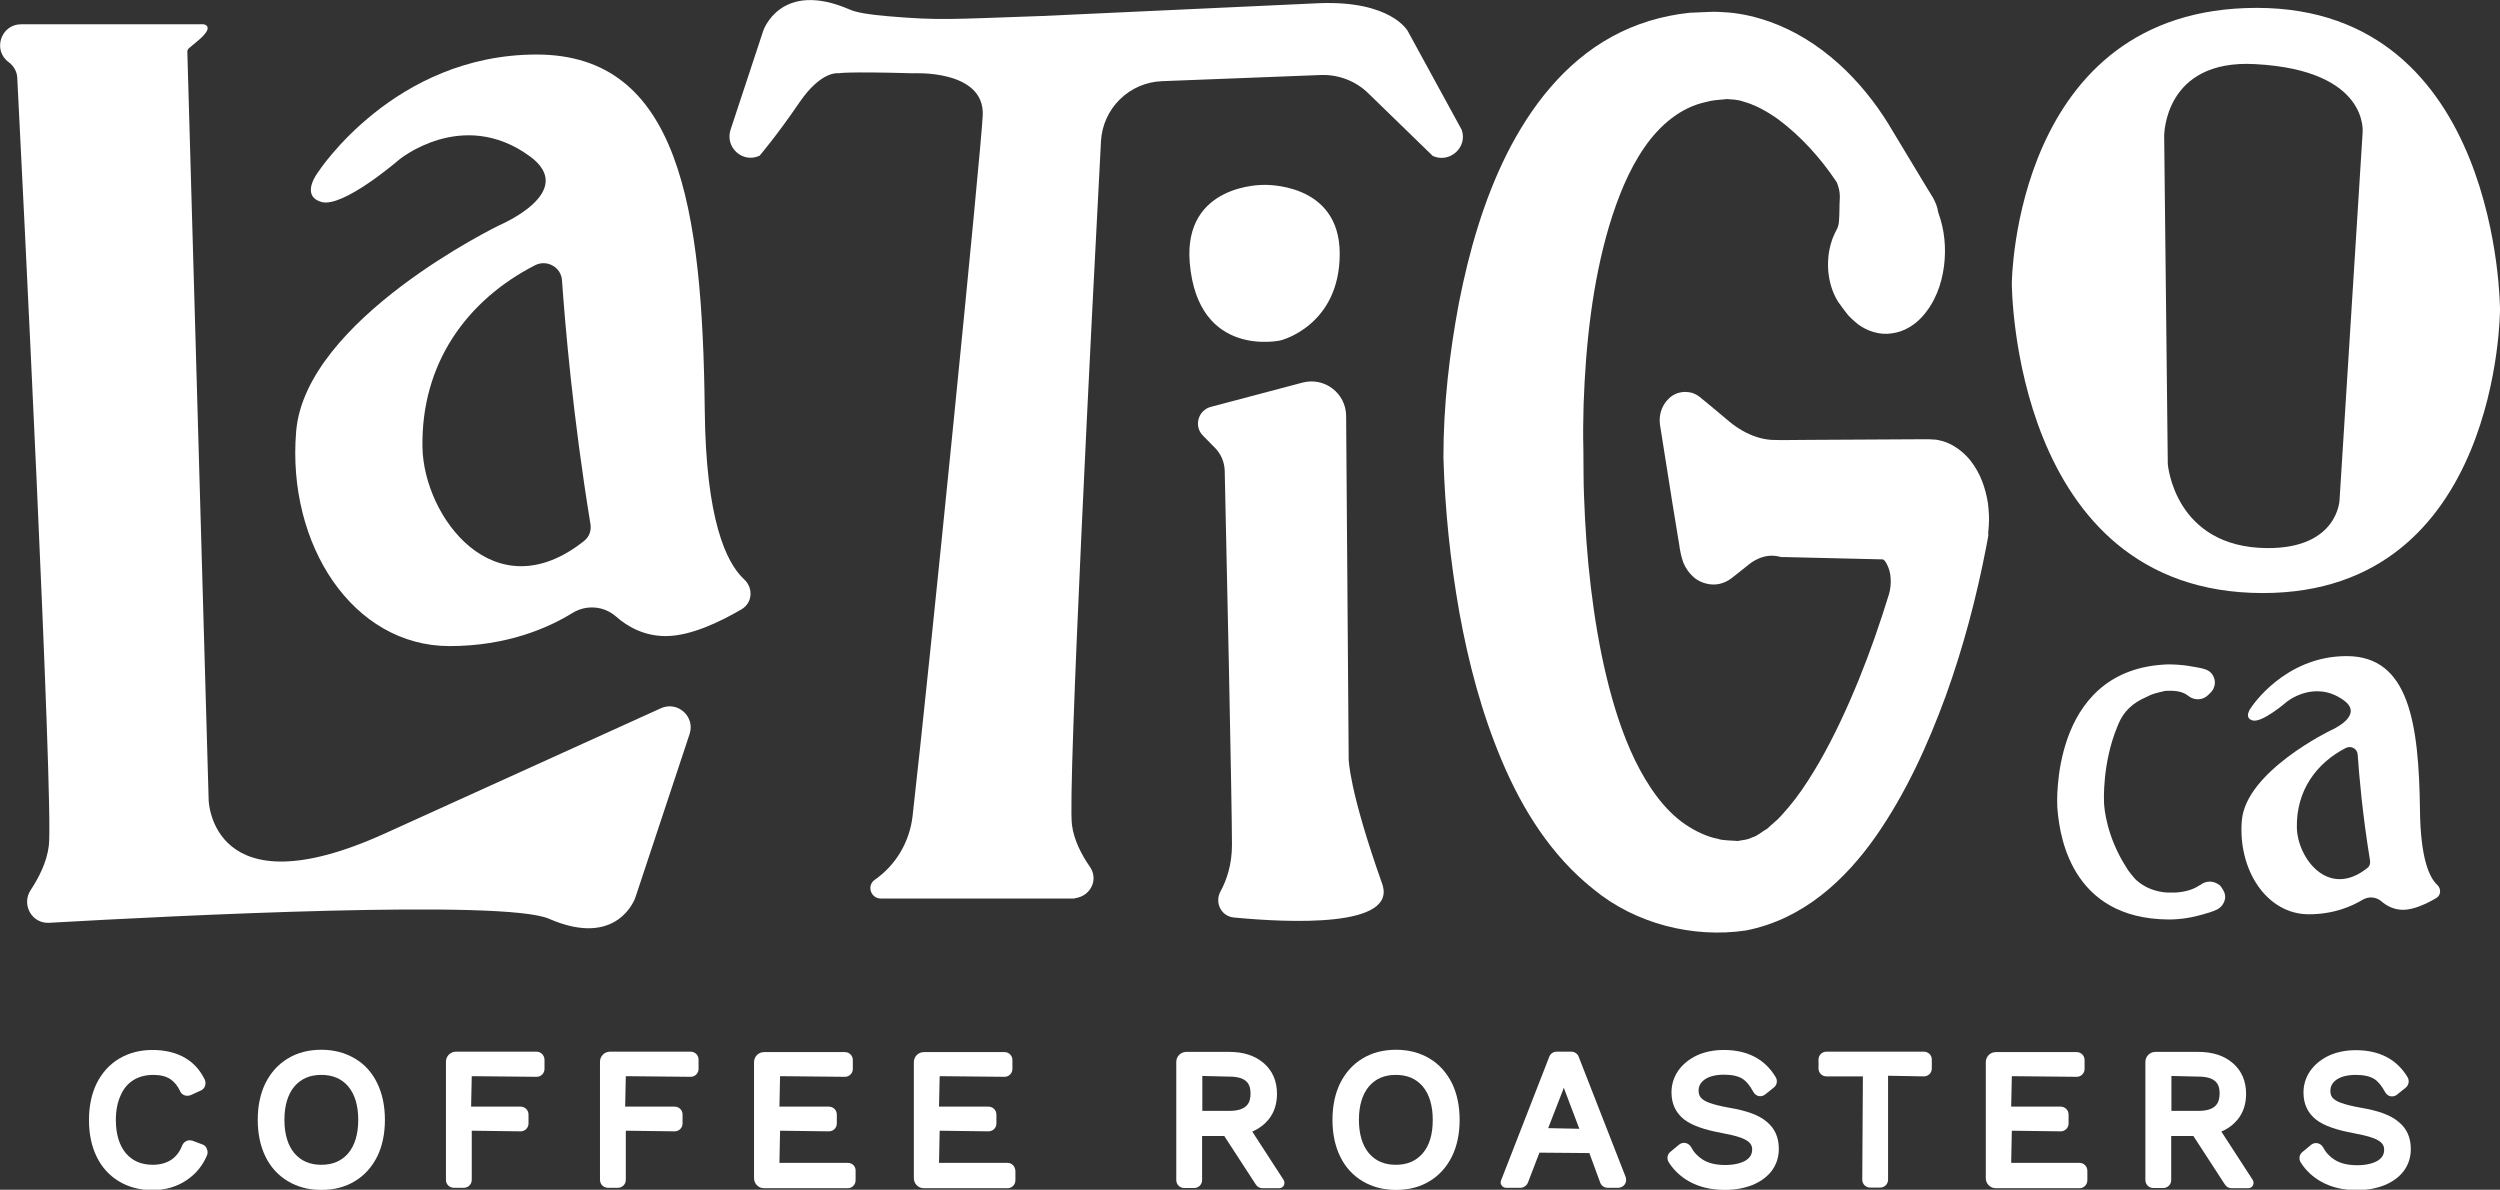 <svg width="311" height="148" viewBox="0 0 311 148" fill="none" xmlns="http://www.w3.org/2000/svg">
<rect x="0" y="0" width="311" height="148" fill="#333333" stroke="none"/>
<g clip-path="url(#clip0)">
<path d="M87.67 50.959C87.378 25.758 84.484 6.784 66.754 6.784C49.024 6.784 39.574 21.412 39.574 21.412C39.574 21.412 37.292 24.327 39.973 25.122C42.653 25.917 49.634 19.875 49.634 19.875C49.634 19.875 57.491 13.356 65.852 19.398C72.036 23.85 62.136 28.01 62.136 28.01C62.136 28.01 37.982 39.697 36.84 53.688C35.673 67.733 43.874 80.373 55.925 80.373C63.091 80.373 68.24 78.094 71.24 76.24C72.939 75.206 75.115 75.365 76.628 76.69C78.035 77.936 80.105 79.128 82.812 79.128C85.891 79.128 89.554 77.379 92.261 75.789C93.642 74.968 93.721 73.113 92.553 72.053C90.324 69.986 87.802 64.606 87.67 50.959ZM72.673 67.283C61.499 76.186 52.713 64.288 52.554 55.649C52.368 45.209 58.075 37.338 66.568 32.992C68.028 32.25 69.806 33.231 69.913 34.874C70.284 40.2 71.266 51.86 73.443 65.136C73.602 65.958 73.31 66.779 72.673 67.283Z" fill="white"/>
<path d="M79.043 111.643L85.785 91.317C86.502 89.144 84.299 87.157 82.202 88.111C75.221 91.291 62.268 97.147 47.856 103.693C26.303 113.471 25.958 99.559 25.958 99.559L23.304 6.439C23.304 6.254 23.383 6.095 23.516 5.989C23.516 5.989 23.516 5.989 24.657 5.035C26.834 3.206 25.321 3.021 25.321 3.021H2.627C0.105 3.021 -0.956 6.254 1.088 7.738C1.725 8.215 2.123 8.93 2.149 9.699C2.707 20.59 6.688 100.248 6.078 105.177C5.839 107.191 4.883 109.099 3.821 110.715C2.627 112.517 3.954 114.929 6.131 114.796C21.897 113.895 62.719 111.855 68.293 114.293C76.92 118.056 79.043 111.643 79.043 111.643Z" fill="white"/>
<path d="M157.159 23.002C157.159 23.002 147.206 22.843 148.002 32.674C149.011 44.678 159.309 42.346 159.309 42.346C159.309 42.346 166.662 40.544 166.662 31.561C166.662 22.578 157.159 23.002 157.159 23.002Z" fill="white"/>
<path d="M171.943 109.947C167.776 98.207 167.776 94.444 167.776 94.444L167.458 51.727C167.431 48.918 164.777 46.878 162.043 47.593L150.63 50.614C149.037 51.038 148.48 53.026 149.648 54.192L151.134 55.702C151.904 56.471 152.328 57.504 152.355 58.59C152.541 66.514 153.257 100.009 153.257 105.097C153.257 107.562 152.594 109.496 151.824 110.901C151.081 112.279 151.904 113.975 153.47 114.134C160.344 114.796 173.881 115.432 171.943 109.947Z" fill="white"/>
<path d="M170.218 11.607L178.234 19.398C180.331 20.352 182.587 18.337 181.844 16.165L175.128 3.869C175.128 3.869 173.085 0.053 164.113 0.397L129.714 1.987C118.088 2.385 117 2.57 110.417 2.014C108.188 1.828 106.542 1.563 105.719 1.192C97.066 -2.571 94.943 3.842 94.943 3.842L90.882 16.138C90.165 18.338 92.395 20.352 94.492 19.371C94.492 19.371 96.668 16.827 99.429 12.773C102.189 8.718 104.313 9.116 104.313 9.116C104.313 9.116 105.135 8.877 113.576 9.116C113.576 9.116 122.468 8.612 122.255 14.31C122.07 18.655 115.646 82.917 113.523 101.546C113.151 104.726 111.453 107.615 108.825 109.443C107.79 110.159 108.321 111.775 109.568 111.775H133.616C133.616 111.775 133.695 111.775 133.801 111.722C135.659 111.457 136.695 109.417 135.58 107.827C134.518 106.29 133.589 104.488 133.35 102.606C132.793 98.446 135.845 38.61 136.96 17.596C137.172 13.488 140.49 10.229 144.604 10.096L164.405 9.328C166.528 9.275 168.652 10.07 170.218 11.607Z" fill="white"/>
<path d="M281.511 73.775C311 73.775 311 38.504 311 38.504C311 38.504 311 0.98 280.741 0.98C250.483 0.98 250.271 35.244 250.271 35.244C250.271 35.244 250.27 73.775 281.511 73.775ZM280.556 7.976C294.836 8.745 293.907 16.536 293.907 16.536L291.04 62.194C291.04 62.194 290.854 68.236 282.042 68.183C270.469 68.104 269.673 57.716 269.673 57.716L269.222 16.854C269.248 16.854 269.169 7.34 280.556 7.976Z" fill="white"/>
<path d="M247.404 65.427C247.484 64.394 247.404 63.546 247.298 62.592C247.006 60.763 246.396 58.908 245.122 57.292C244.485 56.497 243.635 55.755 242.574 55.225C242.043 54.96 241.459 54.801 240.848 54.695L239.946 54.642H239.336L234.558 54.668L224.976 54.721C223.463 54.721 221.632 54.774 220.358 54.721C219.137 54.642 217.889 54.218 216.774 53.582C216.217 53.264 215.66 52.893 215.129 52.442L213.297 50.906L212.368 50.137L211.917 49.766L211.678 49.581L211.572 49.474L211.28 49.263C211.333 49.289 211.015 49.077 210.749 48.971C210.457 48.839 210.271 48.812 210.032 48.785C209.555 48.706 209.077 48.785 208.652 48.918C207.829 49.236 207.405 49.739 207.086 50.19C206.502 51.091 206.396 51.992 206.502 52.84L208.015 62.38L208.785 67.097C208.971 67.945 208.891 68.448 209.395 69.959C209.661 70.621 210.086 71.284 210.802 71.893C211.519 72.476 212.74 72.9 213.908 72.635C214.465 72.503 214.969 72.264 215.341 71.973L215.925 71.522L216.854 70.78L217.756 70.065C218.022 69.879 218.181 69.773 218.446 69.641C219.402 69.137 220.384 69.005 221.34 69.243L221.579 69.296H221.87L234.239 69.588C234.346 69.641 234.531 69.773 234.717 70.171C234.956 70.621 235.168 71.257 235.195 71.92C235.248 72.556 235.168 73.271 235.009 73.854L234.133 76.61C232.965 80.188 231.612 83.791 230.099 87.236C228.586 90.681 226.887 94.073 224.896 97.147C223.914 98.684 222.826 100.115 221.658 101.387C221.101 102.05 220.437 102.5 219.853 103.083C219.216 103.428 218.579 104.037 217.969 104.17C217.332 104.514 216.748 104.488 216.19 104.62C215.792 104.567 214.147 104.567 213.748 104.355C212.448 104.143 210.882 103.401 209.608 102.527C206.98 100.725 204.963 97.757 203.397 94.577C201.831 91.344 200.716 87.793 199.84 84.162C198.964 80.532 198.354 76.796 197.902 73.059C197.451 69.296 197.186 65.507 197.053 61.717C196.973 59.783 197 58.034 196.973 55.967C196.92 54.112 196.947 52.204 197 50.322C197.265 42.77 198.088 35.165 200.185 28.089C201.247 24.591 202.601 21.173 204.565 18.337C206.502 15.529 209.103 13.356 212.209 12.693C212.979 12.455 213.802 12.428 214.598 12.349L214.757 12.322C214.731 12.322 214.757 12.322 214.784 12.322L215.155 12.349C215.394 12.375 215.686 12.375 215.845 12.402C216.164 12.481 216.403 12.455 216.801 12.614C218.287 13.011 219.8 13.833 221.207 14.84C223.994 16.907 226.489 19.663 228.48 22.657C228.586 22.895 228.718 23.266 228.772 23.531C228.851 23.902 228.878 24.167 228.878 24.485C228.851 25.015 228.825 25.651 228.825 26.128C228.825 26.632 228.798 27.082 228.772 27.48C228.745 27.877 228.665 28.169 228.559 28.407L228.267 28.99C228.161 29.229 227.949 29.679 227.869 29.971C227.444 31.243 227.338 32.541 227.444 33.813C227.577 35.085 227.922 36.357 228.665 37.55C229.143 38.239 229.302 38.398 229.727 38.981L229.966 39.272L230.364 39.67C230.63 39.935 230.895 40.12 231.16 40.359C232.275 41.18 233.815 41.71 235.328 41.472C236.841 41.286 238.115 40.465 239.017 39.511L237.796 38.318L238.752 39.246L237.796 38.318L239.017 39.511C240.742 37.656 241.539 35.35 241.831 33.124C242.123 30.872 241.91 28.566 241.114 26.42C241.008 25.704 240.795 25.227 240.477 24.618L239.681 23.319L238.115 20.723L234.983 15.529L234.956 15.476C231.559 9.964 226.515 4.955 220.092 2.676C218.5 2.12 216.827 1.722 215.129 1.563C214.253 1.51 213.456 1.431 212.554 1.484L210.165 1.59C206.715 1.961 203.476 2.941 200.53 4.558C194.558 7.817 190.364 13.356 187.445 19.159C184.525 25.015 182.747 31.322 181.499 37.629C180.305 43.989 179.562 50.349 179.562 56.894C179.747 63.36 180.411 69.747 181.526 76.08C182.667 82.413 184.313 88.694 186.861 94.709C189.382 100.672 192.966 106.449 198.248 110.635C203.45 114.928 210.643 116.73 217.199 115.75C224.365 114.345 229.568 109.416 233.337 104.064C237.106 98.658 239.813 92.669 242.043 86.6C244.246 80.505 245.892 74.252 247.113 67.892L247.351 66.62C247.298 66.275 247.378 65.957 247.404 65.427Z" fill="white"/>
<path d="M25.215 142.382L23.941 141.905C23.862 141.879 23.676 141.852 23.596 141.852C23.198 141.852 22.826 142.117 22.667 142.488C22.375 143.257 21.951 143.813 21.367 144.237C20.703 144.687 19.907 144.899 19.004 144.899C17.571 144.899 16.483 144.422 15.66 143.468C14.837 142.488 14.412 141.084 14.412 139.308C14.412 138.116 14.625 137.082 15.023 136.234C15.395 135.386 15.925 134.777 16.616 134.353C17.306 133.929 18.128 133.717 19.084 133.717C19.96 133.717 20.703 133.902 21.234 134.273C21.712 134.618 22.11 135.095 22.402 135.731C22.561 136.102 22.906 136.314 23.304 136.314C23.437 136.314 23.596 136.287 23.729 136.234L25.003 135.651C25.242 135.545 25.428 135.333 25.507 135.095C25.587 134.856 25.587 134.565 25.481 134.326C24.923 133.16 24.127 132.259 23.065 131.623C21.951 130.961 20.57 130.616 18.951 130.616C17.412 130.616 16.005 130.987 14.811 131.703C13.616 132.418 12.687 133.452 12.024 134.777C11.387 136.075 11.068 137.612 11.068 139.335C11.068 141.057 11.387 142.594 12.024 143.892C12.661 145.217 13.616 146.251 14.811 146.966C16.005 147.682 17.412 148.053 18.978 148.053C20.57 148.053 22.004 147.629 23.225 146.807C24.366 146.039 25.215 145.005 25.746 143.733C25.852 143.495 25.852 143.204 25.746 142.965C25.667 142.674 25.454 142.462 25.215 142.382Z" fill="white"/>
<path d="M44.141 131.676C42.946 130.961 41.539 130.59 39.973 130.59C38.381 130.59 36.974 130.961 35.806 131.676C34.612 132.392 33.683 133.425 33.019 134.75C32.382 136.049 32.064 137.586 32.064 139.308C32.064 141.031 32.382 142.568 33.019 143.866C33.656 145.191 34.612 146.225 35.806 146.94C37.001 147.656 38.407 148.027 39.973 148.027C41.566 148.027 42.973 147.656 44.141 146.94C45.335 146.225 46.264 145.191 46.928 143.866C47.565 142.568 47.883 141.031 47.883 139.308C47.883 137.586 47.565 136.049 46.928 134.75C46.29 133.425 45.361 132.392 44.141 131.676ZM43.318 143.469C42.495 144.423 41.407 144.9 39.973 144.9C38.54 144.9 37.452 144.423 36.629 143.469C35.806 142.488 35.381 141.084 35.381 139.308C35.381 137.533 35.806 136.128 36.629 135.148C37.452 134.194 38.54 133.717 39.973 133.717C41.407 133.717 42.495 134.194 43.318 135.148C44.141 136.128 44.565 137.533 44.565 139.308C44.565 141.084 44.141 142.488 43.318 143.469Z" fill="white"/>
<path d="M66.755 130.828H56.722C56.032 130.828 55.475 131.385 55.475 132.074V146.781C55.475 147.337 55.926 147.761 56.457 147.761H57.704C58.262 147.761 58.686 147.311 58.686 146.781V140.659L64.765 140.739C65.322 140.739 65.747 140.288 65.747 139.758V138.645C65.747 138.089 65.296 137.665 64.765 137.665H58.607L58.686 133.876L66.755 133.955C67.313 133.955 67.737 133.505 67.737 132.975V131.862C67.737 131.279 67.286 130.828 66.755 130.828Z" fill="white"/>
<path d="M85.919 130.828H75.886C75.195 130.828 74.638 131.385 74.638 132.074V146.781C74.638 147.337 75.089 147.761 75.62 147.761H76.868C77.425 147.761 77.85 147.311 77.85 146.781V140.659L83.928 140.739C84.485 140.739 84.91 140.288 84.91 139.758V138.645C84.91 138.089 84.459 137.665 83.928 137.665H77.77L77.85 133.876L85.919 133.955C86.476 133.955 86.901 133.505 86.901 132.975V131.862C86.927 131.279 86.476 130.828 85.919 130.828Z" fill="white"/>
<path d="M105.48 144.661H96.96L97.04 140.66L103.118 140.739C103.675 140.739 104.1 140.289 104.1 139.759V138.646C104.1 138.089 103.649 137.665 103.118 137.665H96.96L97.04 133.876L105.109 133.955C105.666 133.955 106.091 133.505 106.091 132.975V131.862C106.091 131.305 105.639 130.881 105.109 130.881H95.049C94.359 130.881 93.801 131.438 93.801 132.127V146.569C93.801 147.258 94.359 147.815 95.049 147.815H105.454C106.011 147.815 106.436 147.364 106.436 146.834V145.721C106.489 145.112 106.038 144.661 105.48 144.661Z" fill="white"/>
<path d="M125.334 144.661H116.814L116.894 140.66L122.972 140.739C123.53 140.739 123.954 140.289 123.954 139.759V138.646C123.954 138.089 123.503 137.665 122.972 137.665H116.814L116.894 133.876L124.963 133.955C125.52 133.955 125.945 133.505 125.945 132.975V131.862C125.945 131.305 125.494 130.881 124.963 130.881H114.93C114.24 130.881 113.682 131.438 113.682 132.127V146.569C113.682 147.258 114.24 147.815 114.93 147.815H125.334C125.892 147.815 126.317 147.364 126.317 146.834V145.721C126.317 145.112 125.892 144.661 125.334 144.661Z" fill="white"/>
<path d="M155.779 140.766C156.601 140.421 157.265 139.918 157.796 139.282C158.512 138.407 158.857 137.321 158.857 136.075C158.857 134.485 158.3 133.187 157.185 132.233C156.097 131.305 154.664 130.855 152.912 130.855H147.577C146.887 130.855 146.329 131.411 146.329 132.1V146.808C146.329 147.364 146.781 147.788 147.311 147.788H148.559C149.116 147.788 149.541 147.338 149.541 146.808V141.322H152.301L156.23 147.364C156.416 147.656 156.734 147.815 157.053 147.815H159.123C159.362 147.815 159.601 147.682 159.707 147.47C159.813 147.258 159.813 146.993 159.68 146.781L155.779 140.766ZM152.912 138.195H149.568V133.849L152.912 133.929C155.248 133.929 155.566 135.015 155.566 136.049C155.566 137.056 155.248 138.195 152.912 138.195Z" fill="white"/>
<path d="M177.836 131.676C176.642 130.961 175.235 130.59 173.669 130.59C172.076 130.59 170.669 130.961 169.502 131.676C168.307 132.392 167.378 133.425 166.715 134.75C166.078 136.049 165.759 137.586 165.759 139.308C165.759 141.031 166.078 142.568 166.715 143.866C167.352 145.191 168.307 146.225 169.502 146.94C170.696 147.656 172.103 148.027 173.669 148.027C175.261 148.027 176.668 147.656 177.836 146.94C179.03 146.225 179.959 145.191 180.623 143.866C181.26 142.568 181.578 141.031 181.578 139.308C181.578 137.586 181.26 136.049 180.623 134.75C179.959 133.425 179.03 132.392 177.836 131.676ZM176.987 143.469C176.164 144.423 175.075 144.9 173.642 144.9C172.209 144.9 171.121 144.423 170.298 143.469C169.475 142.488 169.05 141.084 169.05 139.308C169.05 137.533 169.475 136.128 170.298 135.148C171.121 134.194 172.209 133.717 173.642 133.717C175.075 133.717 176.164 134.194 176.987 135.148C177.809 136.128 178.234 137.533 178.234 139.308C178.234 141.084 177.836 142.488 176.987 143.469Z" fill="white"/>
<path d="M196.389 131.464C196.256 131.093 195.884 130.828 195.46 130.828H193.655C193.23 130.828 192.885 131.067 192.726 131.464L186.727 146.86C186.648 147.072 186.674 147.284 186.807 147.47C186.94 147.655 187.125 147.761 187.364 147.761H189.143C189.541 147.761 189.912 147.496 190.072 147.125L191.505 143.389L197.716 143.442L199.069 147.125C199.202 147.496 199.574 147.761 199.998 147.761H201.299C201.618 147.761 201.936 147.602 202.122 147.337C202.308 147.072 202.334 146.728 202.228 146.41L196.389 131.464ZM192.593 140.341L194.425 135.625L194.531 135.307L194.663 135.651L196.468 140.421L192.593 140.341Z" fill="white"/>
<path d="M215.101 137.798C214.039 137.612 213.216 137.4 212.632 137.188C212.128 137.003 211.757 136.764 211.571 136.526C211.411 136.314 211.305 136.049 211.305 135.678C211.305 135.121 211.544 134.671 212.049 134.3C212.606 133.902 213.429 133.69 214.49 133.69C215.499 133.69 216.269 133.876 216.8 134.22C217.277 134.538 217.702 135.068 218.1 135.81C218.286 136.155 218.605 136.367 218.976 136.367C219.188 136.367 219.427 136.287 219.587 136.155L220.675 135.28C221.073 134.962 221.153 134.406 220.887 133.982C219.534 131.729 217.357 130.616 214.437 130.616C213.163 130.616 212.049 130.855 211.066 131.305C210.084 131.782 209.315 132.418 208.757 133.213C208.2 134.035 207.934 134.936 207.934 135.89C207.934 137.321 208.465 138.434 209.5 139.255C210.456 139.997 212.022 140.554 214.225 140.951C216.11 141.296 216.959 141.64 217.33 141.905C217.782 142.197 217.968 142.541 217.968 142.992C217.968 143.574 217.729 143.998 217.198 144.343C216.587 144.714 215.711 144.926 214.597 144.926C213.482 144.926 212.553 144.714 211.836 144.263C211.226 143.892 210.721 143.362 210.376 142.7C210.191 142.382 209.872 142.17 209.5 142.17C209.288 142.17 209.049 142.25 208.89 142.382L207.802 143.283C207.404 143.601 207.324 144.157 207.589 144.581C208.226 145.588 209.102 146.41 210.217 147.019C211.438 147.682 212.898 148.026 214.57 148.026C215.844 148.026 216.985 147.814 217.994 147.417C219.029 146.993 219.825 146.41 220.409 145.641C220.993 144.846 221.285 143.945 221.285 142.912C221.285 141.481 220.781 140.342 219.746 139.52C218.817 138.725 217.304 138.169 215.101 137.798Z" fill="white"/>
<path d="M239.336 130.828H227.206C226.648 130.828 226.224 131.279 226.224 131.809V132.922C226.224 133.478 226.675 133.902 227.206 133.902H231.744L231.665 146.754C231.665 147.311 232.116 147.735 232.647 147.735H233.894C234.452 147.735 234.876 147.284 234.876 146.754V133.823L239.336 133.902C239.893 133.902 240.318 133.452 240.318 132.922V131.809C240.318 131.279 239.893 130.828 239.336 130.828Z" fill="white"/>
<path d="M258.711 144.661H250.191L250.271 140.66L256.349 140.739C256.907 140.739 257.331 140.289 257.331 139.759V138.646C257.331 138.089 256.88 137.665 256.349 137.665H250.191L250.271 133.876L258.34 133.955C258.897 133.955 259.322 133.505 259.322 132.975V131.862C259.322 131.305 258.871 130.881 258.34 130.881H248.28C247.59 130.881 247.033 131.438 247.033 132.127V146.569C247.033 147.258 247.59 147.815 248.28 147.815H258.685C259.242 147.815 259.667 147.364 259.667 146.834V145.721C259.694 145.112 259.242 144.661 258.711 144.661Z" fill="white"/>
<path d="M276.335 140.766C277.158 140.421 277.821 139.918 278.352 139.282C279.069 138.407 279.414 137.321 279.414 136.075C279.414 134.485 278.857 133.187 277.742 132.233C276.654 131.305 275.22 130.855 273.468 130.855H268.133C267.443 130.855 266.886 131.411 266.886 132.1V146.808C266.886 147.364 267.337 147.788 267.868 147.788H269.115C269.673 147.788 270.098 147.338 270.098 146.808V141.322H272.858L276.786 147.364C276.972 147.656 277.291 147.815 277.609 147.815H279.679C279.918 147.815 280.157 147.682 280.263 147.47C280.369 147.258 280.369 146.993 280.237 146.781L276.335 140.766ZM273.468 138.195H270.124V133.849L273.468 133.929C275.804 133.929 276.123 135.015 276.123 136.049C276.096 137.056 275.804 138.195 273.468 138.195Z" fill="white"/>
<path d="M293.667 137.798C292.606 137.612 291.783 137.4 291.199 137.188C290.695 137.003 290.323 136.764 290.137 136.526C289.978 136.314 289.898 136.049 289.898 135.704C289.898 135.148 290.137 134.697 290.641 134.326C291.199 133.929 292.022 133.717 293.083 133.717C294.092 133.717 294.862 133.903 295.393 134.247C295.87 134.565 296.295 135.095 296.693 135.837C296.879 136.181 297.198 136.393 297.569 136.393C297.781 136.393 298.02 136.314 298.18 136.181L299.268 135.307C299.666 134.989 299.746 134.432 299.507 134.009C298.153 131.756 295.977 130.643 293.057 130.643C291.783 130.643 290.668 130.882 289.686 131.332C288.704 131.809 287.934 132.445 287.377 133.24C286.819 134.062 286.554 134.962 286.554 135.916C286.554 137.347 287.085 138.46 288.12 139.282C289.075 140.024 290.641 140.58 292.845 140.978C294.729 141.322 295.578 141.667 295.95 141.932C296.401 142.223 296.587 142.568 296.587 143.018C296.587 143.601 296.348 144.025 295.817 144.37C295.207 144.741 294.331 144.953 293.216 144.953C292.101 144.953 291.172 144.741 290.456 144.29C289.845 143.919 289.341 143.389 288.996 142.727C288.81 142.409 288.492 142.197 288.12 142.197C287.908 142.197 287.669 142.276 287.509 142.409L286.421 143.31C286.023 143.628 285.943 144.184 286.209 144.608C286.846 145.615 287.722 146.437 288.837 147.046C290.058 147.709 291.517 148.053 293.19 148.053C294.464 148.053 295.605 147.841 296.614 147.444C297.649 147.02 298.445 146.437 299.029 145.668C299.613 144.873 299.905 143.972 299.905 142.939C299.905 141.508 299.401 140.368 298.365 139.547C297.41 138.725 295.87 138.169 293.667 137.798Z" fill="white"/>
<path fill-rule="evenodd" clip-rule="evenodd" d="M291.544 87.104C287.881 84.481 284.457 87.316 284.457 87.316C284.457 87.316 281.404 89.966 280.21 89.621C279.042 89.277 280.051 88.005 280.051 88.005C280.051 88.005 284.165 81.619 291.915 81.619C299.666 81.619 300.913 89.886 301.046 100.884C301.125 106.82 302.214 109.178 303.196 110.079C303.7 110.556 303.674 111.378 303.063 111.722C301.895 112.411 300.276 113.18 298.949 113.18C297.755 113.18 296.852 112.65 296.242 112.12C295.605 111.563 294.649 111.484 293.906 111.934C292.579 112.729 290.349 113.736 287.217 113.736C281.962 113.736 278.378 108.198 278.883 102.076C279.387 95.955 289.924 90.867 289.924 90.867C289.924 90.867 294.251 89.038 291.544 87.104ZM294.834 107.058C293.879 101.281 293.454 96.193 293.295 93.861C293.242 93.146 292.498 92.722 291.835 93.04C288.145 94.921 285.65 98.366 285.73 102.924C285.783 106.687 289.605 111.881 294.489 107.986C294.781 107.774 294.887 107.403 294.834 107.058Z" fill="white"/>
<path d="M275.778 113.153C275.22 113.418 274.61 113.603 273.999 113.762C272.991 114.054 271.955 114.266 270.841 114.345C270.177 114.398 269.487 114.398 268.664 114.345C257.012 113.63 256.109 102.871 255.924 100.327C255.924 100.168 254.995 83.606 269.115 82.678C269.407 82.652 269.699 82.652 269.991 82.652C270.549 82.652 271.106 82.705 271.69 82.758C272.062 82.811 272.46 82.864 272.858 82.943L273.176 82.996C273.575 83.076 273.946 83.129 274.318 83.261C274.928 83.447 275.353 83.924 275.486 84.533C275.565 84.851 275.539 85.169 275.433 85.461C275.353 85.726 275.194 85.991 274.955 86.203L274.716 86.441C274.052 87.13 272.964 87.183 272.194 86.547C271.61 86.07 270.734 85.885 269.646 85.938H269.487C269.328 85.938 269.195 85.991 269.062 86.017L268.823 86.07C268.346 86.176 267.868 86.309 267.443 86.494L267.284 86.574L267.072 86.68C265.24 87.448 264.152 88.561 263.515 90.098C263.488 90.178 263.435 90.284 263.409 90.363C261.498 94.921 261.737 99.718 261.737 99.797C261.763 100.619 262.082 104.09 264.497 107.879C264.656 108.171 264.869 108.436 265.054 108.674C265.293 108.966 265.532 109.284 265.798 109.522C267.682 111.165 269.885 111.033 269.965 111.033C270.151 111.033 270.389 111.033 270.628 111.033C271.902 110.953 272.884 110.635 273.575 110.158C273.628 110.132 273.681 110.105 273.734 110.079C274.424 109.549 275.326 109.522 276.07 110.079C276.229 110.185 276.335 110.37 276.441 110.529C276.68 110.874 276.839 111.245 276.813 111.669C276.733 112.331 276.362 112.861 275.778 113.153Z" fill="white"/>
</g>
<defs>
<clipPath id="clip0">
<rect width="311" height="148" fill="white"/>
</clipPath>
</defs>
</svg>
